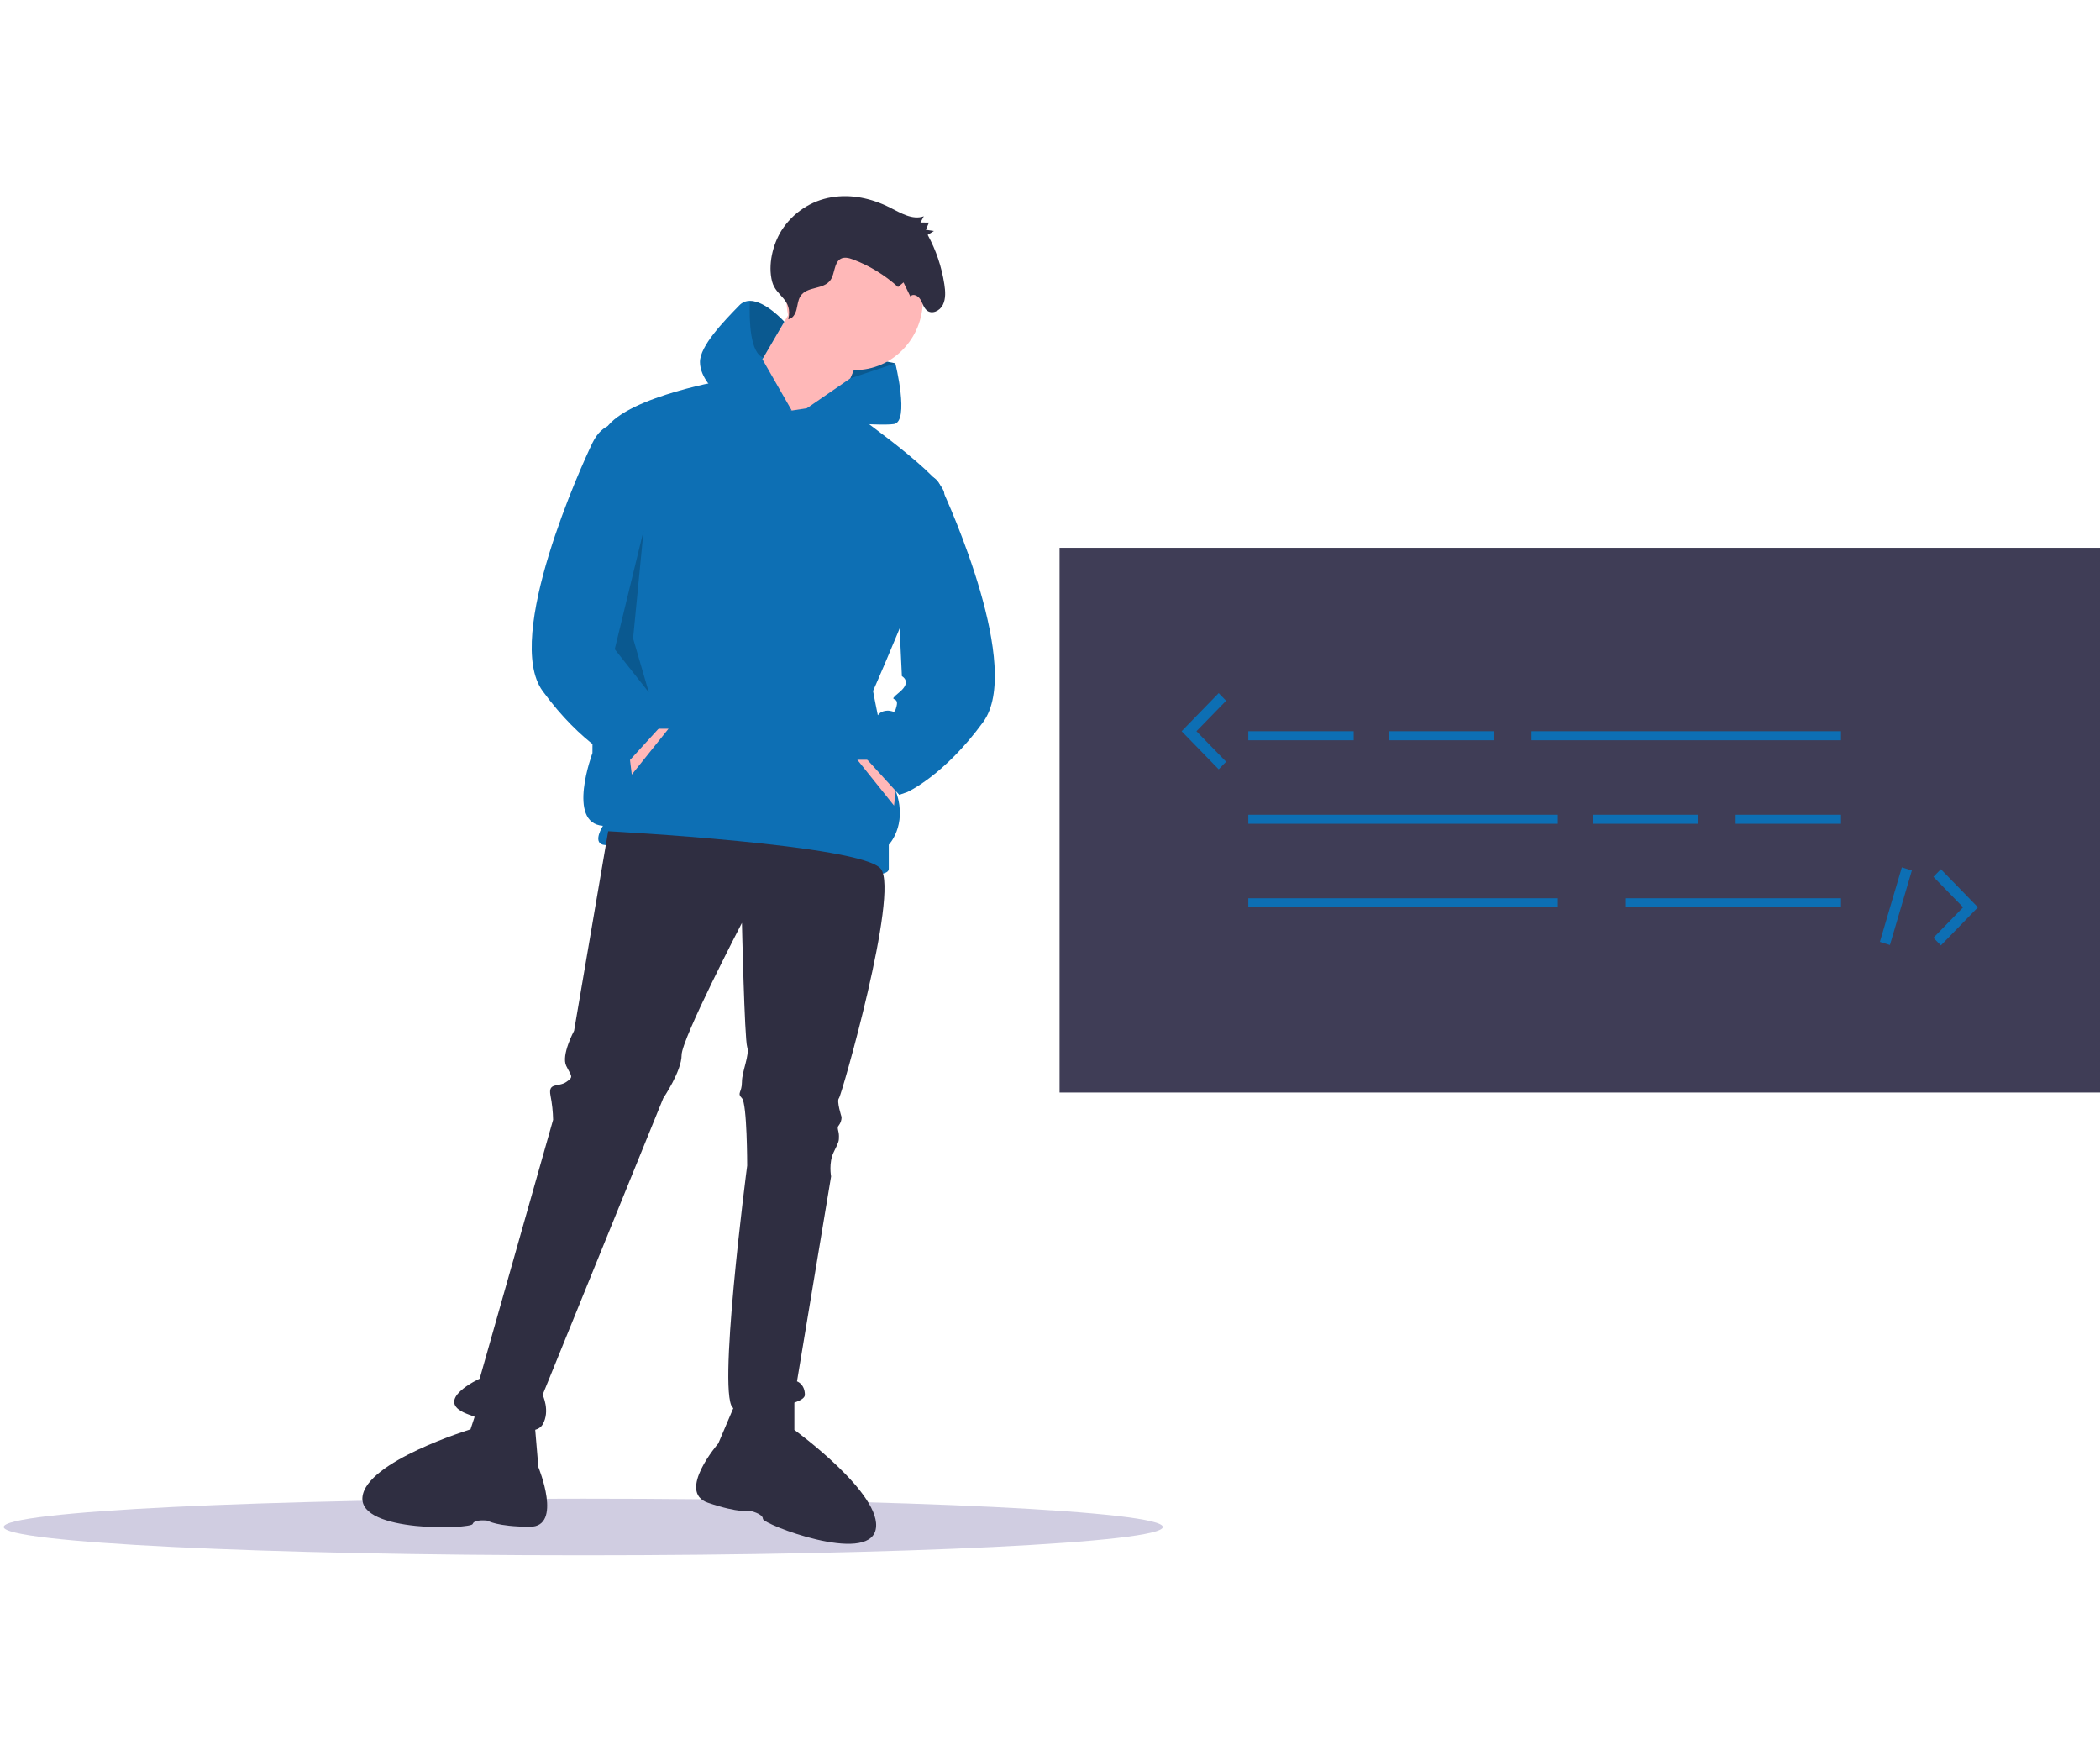 <svg width="600" height="500" viewBox="0 0 298 193" fill="none" xmlns="http://www.w3.org/2000/svg">
<path d="M82.769 193C128.189 193 165.01 191.201 165.01 188.983C165.01 186.764 128.189 184.965 82.769 184.965C37.348 184.965 0.528 186.764 0.528 188.983C0.528 191.201 37.348 193 82.769 193Z" fill="#D0CDE1"/>
<path d="M125.564 26.566L127.052 23.887L119.61 22.357L118.865 26.183L119.982 29.244L125.564 26.566Z" fill="#0D6FB4"/>
<path opacity="0.2" d="M125.564 26.566L127.052 23.887L119.61 22.357L118.865 26.183L119.982 29.244L125.564 26.566Z" fill="black"/>
<path d="M121.284 24.844C126.628 24.844 130.96 20.39 130.96 14.896C130.96 9.402 126.628 4.948 121.284 4.948C115.941 4.948 111.609 9.402 111.609 14.896C111.609 20.39 115.941 24.844 121.284 24.844Z" fill="#FFB8B8"/>
<path d="M113.097 14.896L105.283 28.287L116.819 35.174L122.773 21.018L113.097 14.896Z" fill="#FFB8B8"/>
<path d="M112.353 30.583L102.306 26.374C102.306 26.374 87.048 29.052 85.56 34.026C84.071 39 84.071 79.174 84.071 79.174C84.071 79.174 80.35 89.122 85.56 89.504C85.56 89.504 84.071 91.8 85.56 92.183C87.048 92.565 102.306 92.183 108.26 94.096C114.214 96.009 126.122 97.539 126.122 95.626V92.183C126.122 92.183 128.727 89.504 127.238 84.913C125.75 80.322 123.889 70.374 123.889 70.374C123.889 70.374 135.053 45.122 133.937 42.061C132.82 39 119.19 29.535 119.19 29.535L112.353 30.583Z" fill="#0D6FB4"/>
<path d="M89.281 79.174L89.653 82.235L94.863 75.731H93.002L89.281 79.174Z" fill="#FFB8B8"/>
<path d="M112.353 30.583L101.561 27.904C101.561 27.904 99.329 25.991 99.329 23.696C99.329 21.4 102.678 17.957 104.91 15.661C105.105 15.456 105.338 15.294 105.595 15.184C105.852 15.074 106.128 15.019 106.406 15.022C108.617 15.003 111.296 17.983 111.296 17.983L108.323 23.084L108.189 23.309L112.353 30.583Z" fill="#0D6FB4"/>
<path d="M120.671 26.014L127.052 23.887C127.052 23.887 129.099 32.113 126.866 32.496C124.633 32.878 112.353 31.731 112.353 31.731L120.671 26.014Z" fill="#0D6FB4"/>
<path d="M86.304 90.27L81.466 118.583C81.466 118.583 79.606 122.026 80.35 123.557C81.094 125.087 81.466 125.087 80.35 125.852C79.234 126.617 77.745 125.852 78.117 127.765C78.34 128.9 78.465 130.052 78.489 131.209L68.07 167.939C68.07 167.939 61.371 171 66.209 172.913C71.047 174.826 75.884 176.357 77.001 174.444C78.117 172.53 77.001 170.235 77.001 170.235L94.119 128.148C94.119 128.148 96.724 124.322 96.724 122.026C96.724 119.731 105.283 103.278 105.283 103.278C105.283 103.278 105.655 119.731 106.027 120.878C106.399 122.026 105.283 124.322 105.283 125.852C105.283 127.383 104.538 127.383 105.283 128.148C106.027 128.913 106.027 137.713 106.027 137.713C106.027 137.713 101.561 171.765 104.166 172.148C106.771 172.53 114.214 171.765 114.214 170.235C114.214 168.704 113.097 168.322 113.097 168.322L117.935 139.244C117.935 139.244 117.563 137.33 118.307 135.8C119.051 134.27 119.051 134.27 119.051 133.504C119.051 132.739 118.679 132.357 119.051 131.974C119.295 131.644 119.425 131.24 119.424 130.826C119.424 130.826 118.679 128.531 119.051 128.148C119.424 127.765 127.61 99.07 125.006 95.626C122.401 92.183 86.304 90.27 86.304 90.27Z" fill="#2F2E41"/>
<path d="M104.538 171L101.933 177.122C101.933 177.122 95.979 184.009 100.445 185.539C104.91 187.07 106.399 186.687 106.399 186.687C106.399 186.687 108.26 187.07 108.26 187.835C108.26 188.6 123.145 194.339 124.261 189.365C125.378 184.391 112.725 175.209 112.725 175.209V170.617L104.538 171Z" fill="#2F2E41"/>
<path d="M75.834 173.834L76.398 180.49C76.398 180.49 79.896 188.974 75.189 188.955C70.482 188.937 69.191 188.085 69.191 188.085C69.191 188.085 67.309 187.835 67.071 188.56C66.833 189.285 50.944 189.827 51.434 184.748C51.924 179.668 66.768 175.129 66.768 175.129L68.197 170.779L75.834 173.834Z" fill="#2F2E41"/>
<path d="M111.86 17.619C112.458 17.578 112.857 16.908 113.022 16.271C113.187 15.633 113.229 14.935 113.567 14.388C114.492 12.887 116.898 13.493 117.875 12.034C118.475 11.136 118.35 9.674 119.217 9.103C119.765 8.742 120.463 8.928 121.066 9.154C123.405 10.04 125.564 11.362 127.435 13.055L128.213 12.404L129.183 14.399C129.559 13.933 130.285 14.294 130.601 14.813C130.917 15.332 131.07 15.995 131.52 16.372C132.238 16.974 133.359 16.465 133.794 15.591C134.229 14.718 134.157 13.651 134.006 12.668C133.631 10.205 132.831 7.831 131.644 5.658L132.532 5.11L131.384 4.941L131.823 3.916L130.62 3.902L131.095 3.026C129.479 3.596 127.808 2.551 126.264 1.773C123.681 0.47 120.775 -0.155 117.971 0.329C116.534 0.568 115.162 1.113 113.941 1.929C112.72 2.744 111.678 3.812 110.881 5.064C109.658 7.041 108.952 9.911 109.563 12.278C110.119 14.429 112.544 14.764 111.86 17.619Z" fill="#2F2E41"/>
<path d="M87.793 32.496C87.793 32.496 85.56 32.113 84.071 35.174C82.583 38.235 71.419 62.722 77.001 70.374C82.583 78.026 87.793 80.322 87.793 80.322L88.909 80.704L94.491 74.583L92.63 71.904C92.63 71.904 92.63 69.226 91.142 68.844C89.653 68.461 89.653 69.609 89.281 68.078C88.909 66.548 90.77 67.696 88.909 66.165C87.048 64.635 88.537 63.87 88.537 63.87L87.793 32.496Z" fill="#0D6FB4"/>
<path d="M127.238 83.574L126.866 86.635L121.656 80.131H123.517L127.238 83.574Z" fill="#FFB8B8"/>
<path d="M126.68 40.722C126.68 40.722 131.89 38.044 133.378 41.104C134.867 44.165 145.101 67.122 139.519 74.774C133.937 82.426 128.727 84.722 128.727 84.722L127.61 85.104L122.028 78.983L123.889 76.304C123.889 76.304 123.889 73.626 125.378 73.244C126.866 72.861 126.866 74.009 127.238 72.478C127.61 70.948 125.75 72.096 127.61 70.565C129.471 69.035 127.983 68.27 127.983 68.27L126.68 40.722Z" fill="#0D6FB4"/>
<path opacity="0.2" d="M91.328 47.609L87.234 64.444L92.072 70.566L89.839 62.913L91.328 47.609Z" fill="black"/>
<path opacity="0.2" d="M111.296 17.983L108.323 23.084C106.455 22.418 106.299 17.96 106.406 15.022C108.617 15.003 111.296 17.983 111.296 17.983Z" fill="black"/>
<path d="M298 50.058H150.357V127.345H298V50.058Z" fill="#3F3D56"/>
<path d="M192.094 76.082H177.141V77.363H192.094V76.082Z" fill="#0D6FB4"/>
<path d="M212.03 76.082H197.078V77.363H212.03V76.082Z" fill="#0D6FB4"/>
<path d="M240.999 87.932H226.047V89.213H240.999V87.932Z" fill="#0D6FB4"/>
<path d="M261.247 87.932H246.295V89.213H261.247V87.932Z" fill="#0D6FB4"/>
<path d="M261.247 76.082H217.325V77.363H261.247V76.082Z" fill="#0D6FB4"/>
<path d="M221.063 87.932H177.141V89.213H221.063V87.932Z" fill="#0D6FB4"/>
<path d="M221.063 99.782H177.141V101.064H221.063V99.782Z" fill="#0D6FB4"/>
<path d="M261.247 99.782H230.72V101.064H261.247V99.782Z" fill="#0D6FB4"/>
<path d="M172.939 81.49L167.678 76.082L172.939 70.674L173.991 71.756L169.783 76.082L173.991 80.408L172.939 81.49Z" fill="#0D6FB4"/>
<path d="M275.418 106.472L274.365 105.39L278.573 101.063L274.365 96.737L275.418 95.655L280.678 101.063L275.418 106.472Z" fill="#0D6FB4"/>
<path d="M269.88 95.397L266.765 105.966L268.189 106.41L271.304 95.841L269.88 95.397Z" fill="#0D6FB4"/>
</svg>
